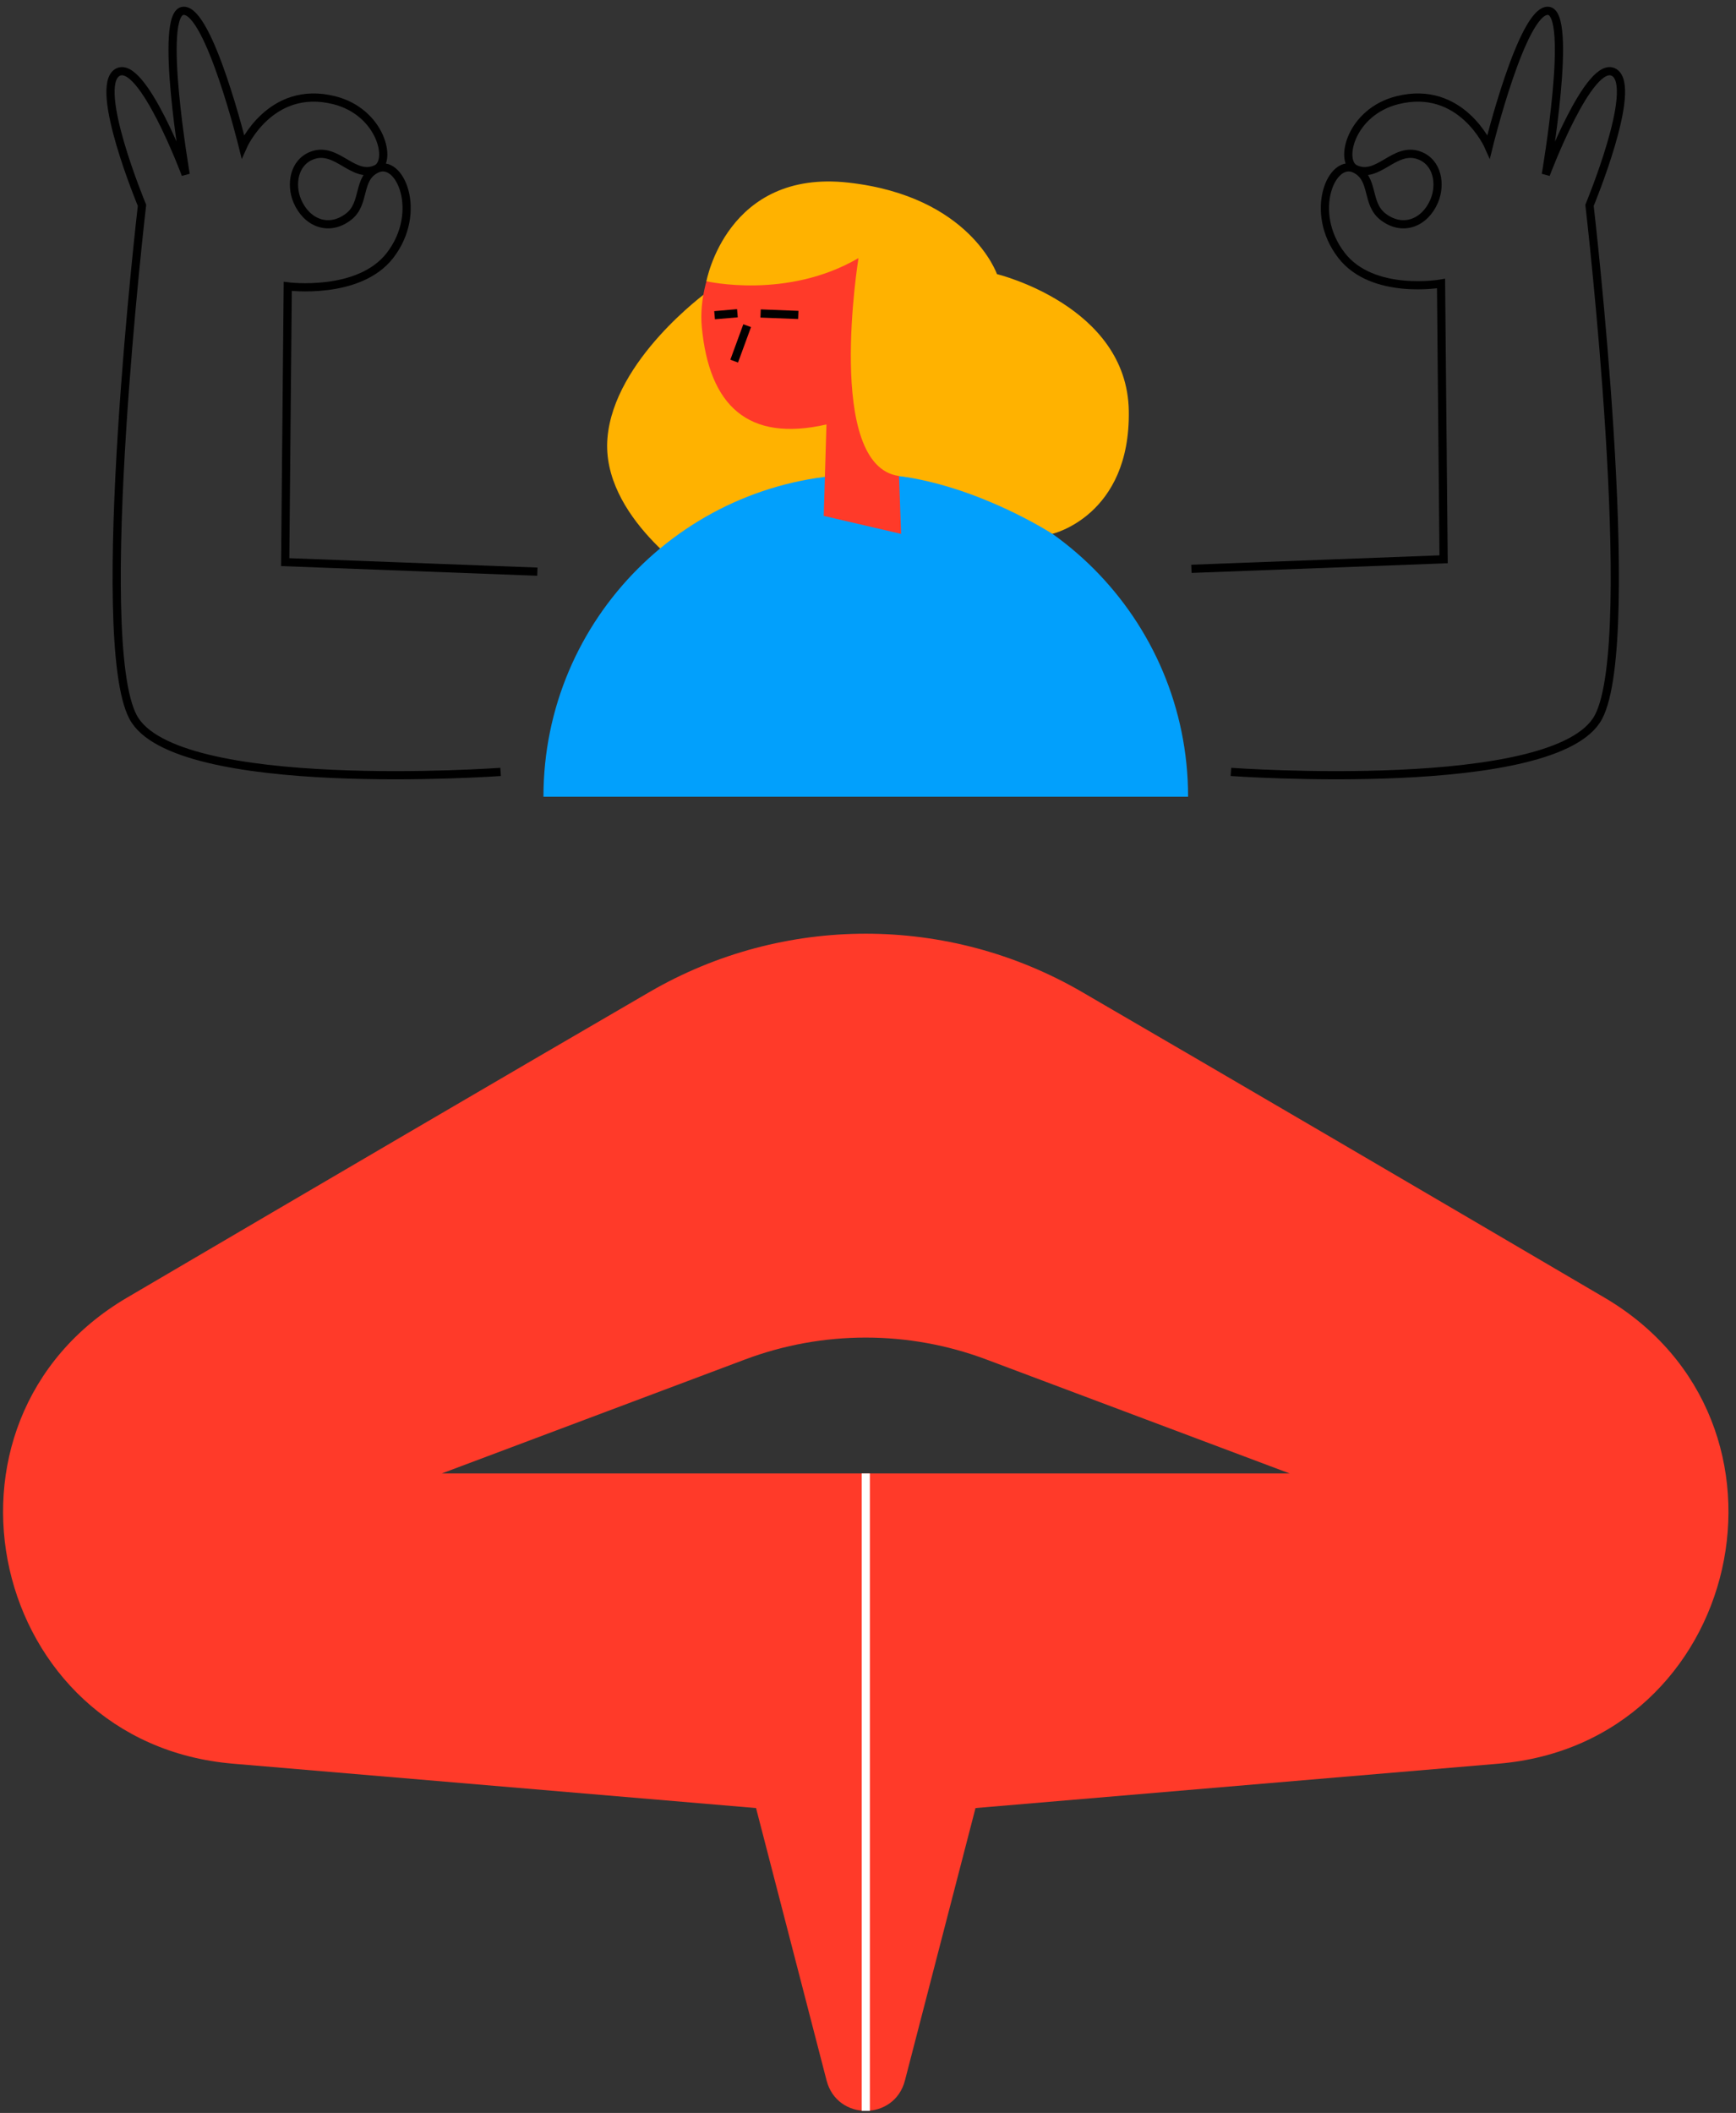 <svg width="143" height="174" viewBox="0 0 143 174" fill="none" xmlns="http://www.w3.org/2000/svg">
<rect x="0" y="0" width="143" height="174" fill="#333333" stroke="none"/>
<path fill-rule="evenodd" clip-rule="evenodd" d="M58.191 24.09C58.191 24.09 50.575 29.618 50.038 36.076C49.5 42.533 57.325 47.573 57.325 47.573L76.561 38.717L58.191 24.09Z" fill="#FFB200"/>
<path fill-rule="evenodd" clip-rule="evenodd" d="M97.866 65.607C97.866 50.944 85.979 39.057 71.316 39.057C56.653 39.057 44.766 50.944 44.766 65.607H97.866Z" fill="#02A0FC"/>
<path fill-rule="evenodd" clip-rule="evenodd" d="M74.225 43.965L73.75 30.523C73.75 30.523 78.943 27.85 77.996 24.124C77.049 20.398 73.246 22.07 73.246 22.07C73.246 22.07 71.419 16.962 65.909 16.58C60.399 16.197 57.397 22.54 57.809 26.93C58.421 33.403 61.603 36.431 68.078 34.953L67.853 42.484" fill="#FF3A29"/>
<path d="M61.546 26.819L60.477 29.738" stroke="black" stroke-width="0.675"/>
<path d="M65.758 25.935L62.653 25.816" stroke="black" stroke-width="0.675"/>
<path d="M58.862 25.956L60.743 25.796" stroke="black" stroke-width="0.675"/>
<path fill-rule="evenodd" clip-rule="evenodd" d="M74.056 39.197C67.932 38.376 70.717 21.253 70.717 21.253C64.811 24.702 58.191 23.161 58.191 23.161C58.191 23.161 59.87 13.914 69.891 15.039C79.913 16.163 82.123 22.574 82.123 22.574C82.123 22.574 92.837 25.166 92.983 33.824C93.129 42.482 86.683 43.962 86.683 43.962C86.683 43.962 80.761 40.097 74.056 39.197Z" fill="#FFB200"/>
<path d="M41.236 63.566C41.236 63.566 14.375 65.506 10.96 59.044C7.544 52.582 11.697 16.91 11.697 16.91C11.697 16.91 7.636 7.168 9.673 5.966C11.709 4.765 15.297 14.368 15.297 14.368C15.297 14.368 12.989 0.983 15.113 0.89C17.237 0.798 20.005 12.059 20.005 12.059C20.005 12.059 22.255 6.927 27.529 8.252C31.383 9.22 32.328 13.281 31.007 13.911C29.113 14.811 27.769 12.041 25.729 12.797C24.18 13.369 23.928 15.221 24.486 16.544C25.252 18.355 27.081 19.098 28.705 17.851C30.141 16.751 29.38 14.712 31.007 13.911C32.947 12.96 34.873 17.468 32.132 21.026C29.569 24.347 23.703 23.584 23.703 23.584L23.492 46.291L44.264 47.076" stroke="black" stroke-width="0.675"/>
<path d="M101.396 63.566C101.396 63.566 128.259 65.506 131.672 59.044C135.085 52.582 130.934 16.91 130.934 16.91C130.934 16.91 134.984 7.168 132.959 5.966C130.934 4.765 127.334 14.368 127.334 14.368C127.334 14.368 129.642 0.983 127.518 0.89C125.394 0.798 122.627 12.059 122.627 12.059C122.627 12.059 120.377 6.927 115.103 8.252C111.251 9.22 110.304 13.281 111.624 13.911C113.519 14.811 114.862 12.041 116.903 12.797C118.451 13.369 118.703 15.221 118.145 16.544C117.38 18.355 115.553 19.098 113.926 17.851C112.491 16.748 113.251 14.712 111.624 13.911C109.685 12.96 107.759 17.468 110.499 21.023C113.062 24.347 118.703 23.35 118.703 23.35L118.914 46.057L98.142 46.842" stroke="black" stroke-width="0.675"/>
<path fill-rule="evenodd" clip-rule="evenodd" d="M89.118 81.683C78.111 75.291 64.521 75.291 53.514 81.683C41.865 88.449 26.044 97.715 10.469 106.856C-6.896 117.049 -0.889 143.531 19.174 145.235L62.278 148.891L68.089 171.328C68.951 174.658 73.68 174.658 74.542 171.328L80.356 148.891L123.457 145.235C143.523 143.531 149.528 117.049 132.163 106.856C116.588 97.715 100.766 88.449 89.118 81.683ZM36.389 121.337L61.364 111.955C67.777 109.545 74.846 109.545 81.258 111.955L106.234 121.337H36.389Z" fill="#FF3A29"/>
<path d="M71.316 173.825V121.337" stroke="white" stroke-width="0.675"/>
</svg>
